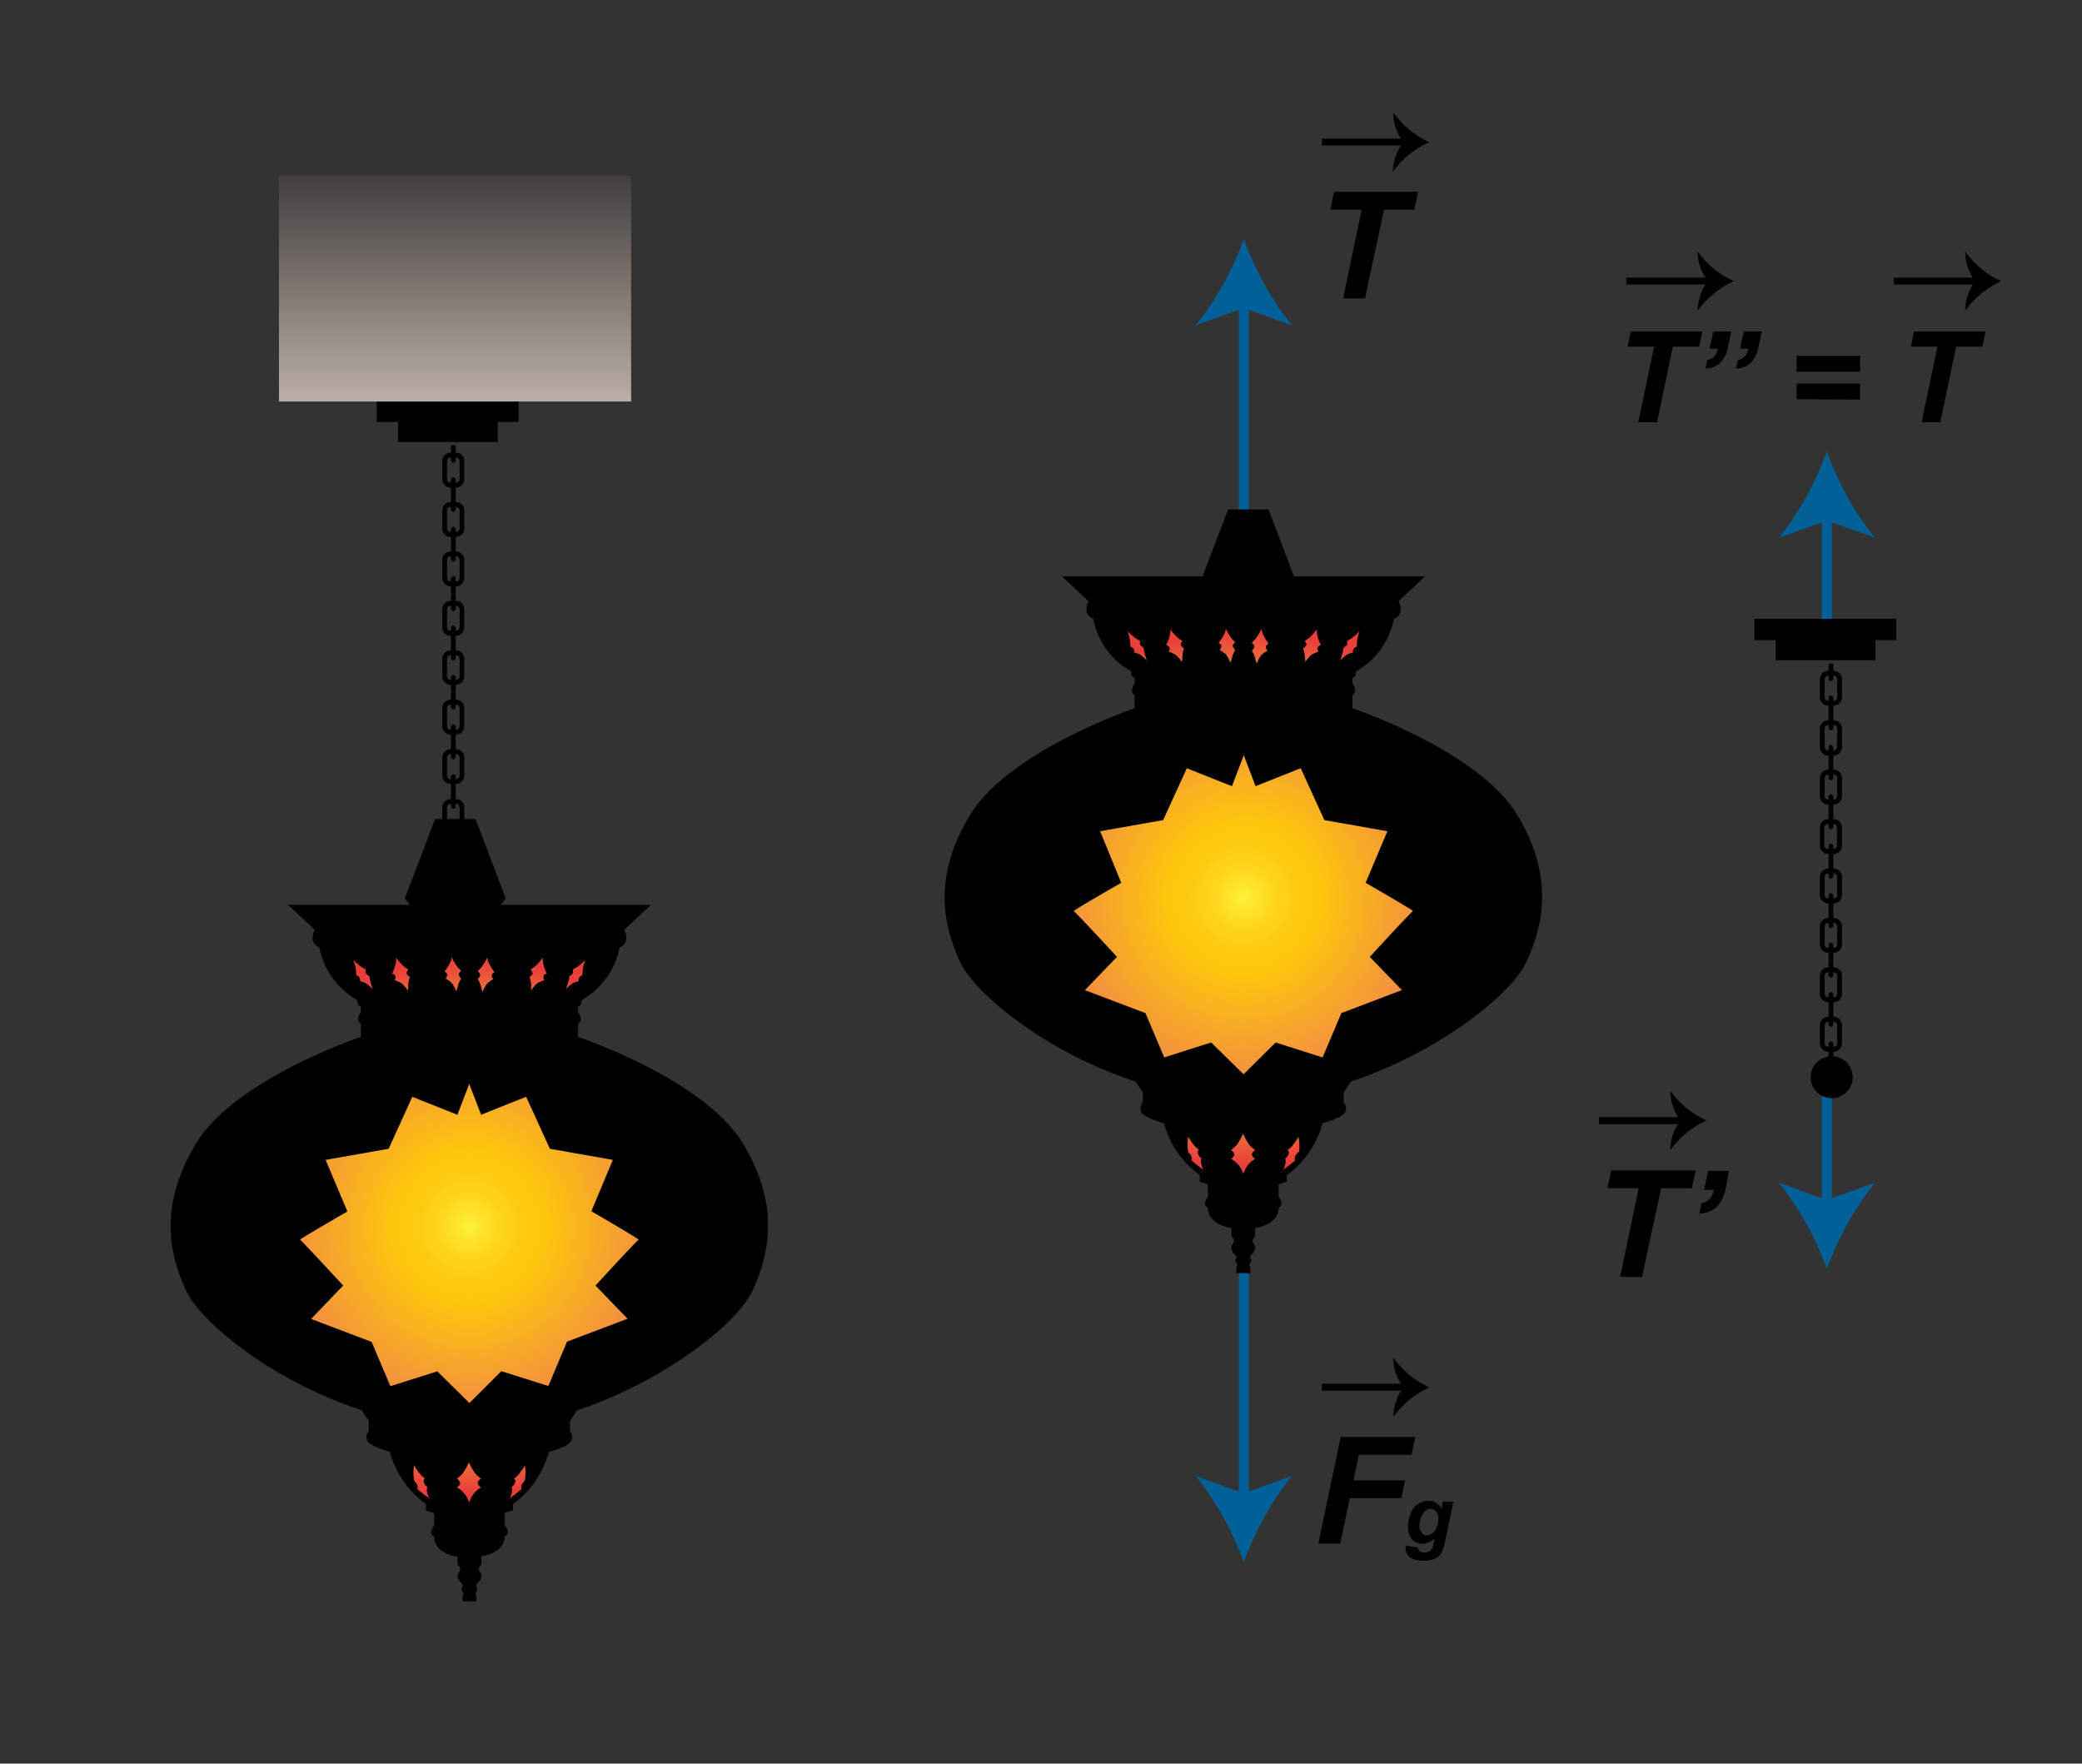 <svg id="Capa_1" data-name="Capa 1" xmlns="http://www.w3.org/2000/svg" xmlns:xlink="http://www.w3.org/1999/xlink" viewBox="0 0 206.28 174.72"><rect x="0" y="0" width="206.28" height="174.72" fill="#333333" stroke="none"/><defs><radialGradient id="radial-gradient" cx="46.51" cy="121.48" r="26.58" gradientUnits="userSpaceOnUse"><stop offset="0" stop-color="#fff33b"/><stop offset="0.04" stop-color="#fee72e"/><stop offset="0.12" stop-color="#fed51b"/><stop offset="0.2" stop-color="#fdca10"/><stop offset="0.28" stop-color="#fdc70c"/><stop offset="0.67" stop-color="#f3903f"/><stop offset="0.89" stop-color="#ed683c"/><stop offset="1" stop-color="#e93e3a"/></radialGradient><radialGradient id="radial-gradient-2" cx="123.22" cy="88.93" r="26.58" xlink:href="#radial-gradient"/><linearGradient id="Degradado_sin_nombre_36" x1="45.08" y1="17.33" x2="45.08" y2="39.83" gradientUnits="userSpaceOnUse"><stop offset="0" stop-color="#bfada1" stop-opacity="0.1"/><stop offset="1" stop-color="#bcaea9"/></linearGradient></defs><line x1="123.23" y1="29.71" x2="123.23" y2="148.74" style="fill:none;stroke:#006098;stroke-miterlimit:10"/><path d="M123.23,23.68a30.31,30.31,0,0,1-4.75,8.55l4.75-1.72L128,32.23A30.34,30.34,0,0,1,123.23,23.68Z" style="fill:#006098"/><path d="M123.23,154.78a30.31,30.31,0,0,0-4.75-8.55l4.75,1.72,4.76-1.72A30.34,30.34,0,0,0,123.23,154.78Z" style="fill:#006098"/><line x1="181" y1="119.68" x2="181" y2="106.24" style="fill:none;stroke:#006098;stroke-miterlimit:10"/><path d="M181,125.72a30.59,30.59,0,0,1,4.76-8.55L181,118.89l-4.75-1.72A30.31,30.31,0,0,1,181,125.72Z" style="fill:#006098"/><line x1="181" y1="50.77" x2="181" y2="61.83" style="fill:none;stroke:#006098;stroke-miterlimit:10"/><path d="M181,44.73a30.18,30.18,0,0,1-4.75,8.55L181,51.56l4.76,1.72A30.2,30.2,0,0,1,181,44.73Z" style="fill:#006098"/><path d="M61.32,110c-4.17-2.82-5.83-10.64-5.19-11.08s3-1.24,3.36-3.59-.86-4.18-5-4.13a51.12,51.12,0,0,0-8,.8,50.91,50.91,0,0,0-8-.8c-4.09,0-5.29,1.77-5,4.13s2.72,3.14,3.36,3.59-1,8.26-5.19,11.08-9.8,9.29-6.41,17,10.25,7.82,11.54,10.38,2.37,6.5,3.33,8.62a5.18,5.18,0,0,0,3,3.14c.9.28,3.3,2.66,3.3,2.66s2.41-2.38,3.31-2.66a5.21,5.21,0,0,0,3-3.14c1-2.12,2-6.06,3.33-8.62s8.14-2.69,11.53-10.38S65.48,112.82,61.32,110Z" style="fill:url(#radial-gradient)"/><path d="M73.63,113.32c-3.86-6.42-16.35-10.59-16.35-10.59v-1.31c.6-.42,0-1.13,0-1.13v-.6c.43-.08.32-.6.32-.6a7.66,7.66,0,0,0,3.79-5.23c1.17-.49.45-1.74.45-1.74l2.65-2.48H28.54l2.65,2.48s-.72,1.25.45,1.74a7.67,7.67,0,0,0,3.78,5.23s-.1.52.33.6v.6s-.6.71,0,1.13v1.31S23.26,106.9,19.4,113.32s-2.44,11.29-1,14.47,8.52,9,17.43,11.92l.7,1.06v1a.84.84,0,0,0-.11,1c.3.55,2.21,1.06,2.21,1.06A9.31,9.31,0,0,0,42.2,149v.66l.81.25v1.25s-.66.71,0,1.07c0,0-.13,1.61,2.33,2V155s.28.27.25.51-.42.48-.19.91.43.46.43.65-.07.2-.09.34.08.24.15.37-.07.23-.07.4v.47H47.2v-.47c0-.17-.13-.26-.06-.4s.17-.24.15-.37-.1-.16-.1-.34.21-.21.44-.65-.15-.66-.19-.91.25-.51.25-.51v-.81c2.46-.42,2.32-2,2.32-2,.67-.36,0-1.07,0-1.07v-1.25l.82-.25V149a9.38,9.38,0,0,0,3.54-5.15s1.91-.51,2.21-1.06a.85.85,0,0,0-.11-1v-1l.7-1.06c8.91-3,16-8.74,17.42-11.92S77.49,119.73,73.63,113.32Zm-17.33-16a3.52,3.52,0,0,0,.11-.61,1.25,1.25,0,0,0,.29-.22c.14-.15.06-.45.06-.45l.41-.23A7.56,7.56,0,0,0,58,95.1a3.89,3.89,0,0,0-.29,1.55.35.35,0,0,0-.31.19.44.44,0,0,0-.06.36,5,5,0,0,0-.56.19,3.67,3.67,0,0,0-.7.61Zm-3.73-1.27s.15-.09.44-.31a6.05,6.05,0,0,0,.8-.89c-.17.5.37,1.62.37,1.62s-.27,0-.33.25a.42.42,0,0,0,.09.38,6.41,6.41,0,0,0-.67.29,3.21,3.21,0,0,0-.65.75s0-.43,0-.71a2.71,2.71,0,0,0-.16-.64.89.89,0,0,0,.29-.27C52.83,96.35,52.57,96.06,52.57,96.06Zm-5.24.17s.13-.13.37-.4a6.31,6.31,0,0,0,.6-1c-.06.52.69,1.5.69,1.5s-.25.09-.27.31a.45.45,0,0,0,.17.36,4.49,4.49,0,0,0-.59.42,3.12,3.12,0,0,0-.49.87s-.12-.41-.19-.68a3,3,0,0,0-.29-.6,1.17,1.17,0,0,0,.23-.32C47.64,96.46,47.33,96.23,47.33,96.23Zm-2.6-1.43a5.63,5.63,0,0,0,.6,1l.36.4s-.31.23-.22.43a1,1,0,0,0,.22.32,2.61,2.61,0,0,0-.28.6c-.07.27-.2.68-.2.68a3,3,0,0,0-.48-.87,5.06,5.06,0,0,0-.6-.42.42.42,0,0,0,.17-.36c0-.22-.27-.31-.27-.31S44.79,95.32,44.73,94.8Zm-5.51.06a5.5,5.5,0,0,0,.8.89c.29.22.44.31.44.31s-.26.29-.14.47a1,1,0,0,0,.29.27,2.41,2.41,0,0,0-.15.64c0,.28-.05.71-.05.71a3.08,3.08,0,0,0-.66-.75,6.41,6.41,0,0,0-.67-.29.42.42,0,0,0,.1-.38c-.06-.22-.33-.25-.33-.25S39.38,95.36,39.22,94.86ZM35.67,97.2a.49.49,0,0,0-.06-.36.36.36,0,0,0-.31-.19A4.08,4.08,0,0,0,35,95.1a6.72,6.72,0,0,0,.85.72l.4.23s-.08.3.07.45a1.06,1.06,0,0,0,.29.22,2.7,2.7,0,0,0,.11.61l.2.67a3.67,3.67,0,0,0-.7-.61A5,5,0,0,0,35.67,97.2Zm6.79,51.19s-.87-.63-1.11-.87a.61.61,0,0,0-.07-.52l-.25-.32a4.4,4.4,0,0,1,0-1.52,5.47,5.47,0,0,0,.7,1,3.19,3.19,0,0,0,.36.3.35.35,0,0,0-.07.45.65.65,0,0,0,.33.39s-.19.28.11,1S42.46,148.39,42.46,148.39Zm4,.41a2.49,2.49,0,0,0-1.19-1.44.74.74,0,0,0,.32-.38c0-.23-.26-.45-.31-.47s.29-.22.56-.54a6.05,6.05,0,0,0,.62-1.1,6.05,6.05,0,0,0,.62,1.1c.27.32.63.53.57.54s-.37.24-.31.47a.74.74,0,0,0,.32.38A2.53,2.53,0,0,0,46.51,148.8ZM52,146.68l-.25.32a.6.6,0,0,0-.08.52c-.24.24-1.1.87-1.1.87s-.3.65,0-.07.11-1,.11-1a.65.65,0,0,0,.33-.39.35.35,0,0,0-.07-.45,2.87,2.87,0,0,0,.35-.3,5.68,5.68,0,0,0,.71-1A4.4,4.4,0,0,1,52,146.68Zm11.28-23.86c-.11,0-4.28,4.54-4.28,4.54l3.18,3.29-6,2.27-1.85,4.39-4.66-1.47L46.51,139l-3.18-3.14-4.65,1.47-1.86-4.39-6-2.27L34,127.36s-4.16-4.51-4.27-4.54,4.69-2.8,4.69-2.8l-2.16-5.11,6.25-1.1,2.34-5.15,4.47,1.78,1.17-3.06,1.18,3.06,4.46-1.78,2.35,5.15,6.24,1.1L58.59,120S63.39,122.78,63.28,122.82Z"/><path d="M48.81,90.69,50.11,89l-3-7.86h-4l-3,7.86,1.48,1.91,0,0A19.48,19.48,0,0,1,48.81,90.69Z"/><path d="M138,77.44c-4.16-2.81-5.83-10.63-5.19-11.08s3-1.23,3.37-3.59-.87-4.18-4.95-4.13a52.36,52.36,0,0,0-8,.8,52.36,52.36,0,0,0-8-.8c-4.08,0-5.28,1.78-5,4.13s2.73,3.14,3.37,3.59-1,8.27-5.19,11.08-9.81,9.29-6.41,17,10.25,7.82,11.53,10.38,2.37,6.51,3.33,8.62a5.19,5.19,0,0,0,3,3.14c.89.29,3.3,2.66,3.3,2.66s2.41-2.37,3.3-2.66a5.19,5.19,0,0,0,3-3.14c1-2.11,2.05-6,3.33-8.62s8.13-2.69,11.53-10.38S142.19,80.26,138,77.44Z" style="fill:url(#radial-gradient-2)"/><path d="M150.34,80.76C146.48,74.35,134,70.17,134,70.17v-1.3c.59-.43,0-1.14,0-1.14v-.59c.42-.09.32-.61.32-.61a7.62,7.62,0,0,0,3.78-5.22c1.18-.49.46-1.74.46-1.74l2.65-2.48h-36l2.65,2.48s-.72,1.25.46,1.74a7.62,7.62,0,0,0,3.78,5.22s-.1.52.32.61v.59s-.59.71,0,1.14v1.3S100,74.35,96.1,80.76s-2.44,11.3-1,14.48,8.51,9,17.43,11.92l.7,1.06v1a.87.87,0,0,0-.12,1c.31.54,2.22,1.06,2.22,1.06a9.31,9.31,0,0,0,3.54,5.14v.66l.81.25v1.25s-.66.72,0,1.08c0,0-.13,1.61,2.33,2v.82s.28.26.24.51-.41.47-.19.91.44.45.44.64-.08.21-.1.34.09.25.16.38-.07.23-.07.4v.47h1.38v-.47c0-.17-.13-.27-.07-.4s.17-.25.16-.38-.1-.15-.1-.34.21-.21.44-.64-.15-.67-.19-.91.24-.51.24-.51v-.82c2.46-.41,2.33-2,2.33-2,.66-.36,0-1.08,0-1.08v-1.25l.81-.25v-.66a9.31,9.31,0,0,0,3.54-5.14s1.91-.52,2.22-1.06a.87.87,0,0,0-.12-1v-1l.7-1.06c8.92-3,16-8.74,17.43-11.92S154.2,87.18,150.34,80.76ZM133,64.78a3.56,3.56,0,0,0,.11-.62,1.38,1.38,0,0,0,.29-.21c.14-.15.06-.45.06-.45s.14-.07.41-.24a7.2,7.2,0,0,0,.84-.72,4,4,0,0,0-.28,1.55.38.38,0,0,0-.31.19.5.5,0,0,0-.07.37,4.18,4.18,0,0,0-.56.18,3.9,3.9,0,0,0-.69.61S132.92,65,133,64.78Zm-3.74-1.27s.16-.1.45-.31a6.34,6.34,0,0,0,.79-.89c-.16.5.37,1.61.37,1.61a.39.39,0,0,0-.32.25.42.42,0,0,0,.09.38,5.32,5.32,0,0,0-.67.3,3,3,0,0,0-.65.74s0-.42-.06-.7a2.41,2.41,0,0,0-.15-.64,1.16,1.16,0,0,0,.29-.28C129.53,63.8,129.27,63.51,129.27,63.51Zm-5.23.16s.13-.12.37-.39a6,6,0,0,0,.59-1c0,.53.7,1.5.7,1.5s-.26.09-.27.32a.44.44,0,0,0,.17.35,5.76,5.76,0,0,0-.6.43,3.28,3.28,0,0,0-.48.86s-.13-.41-.2-.68a2.45,2.45,0,0,0-.28-.59,1.13,1.13,0,0,0,.23-.33C124.35,63.9,124,63.67,124,63.67Zm-2.6-1.43a6,6,0,0,0,.59,1c.24.27.37.39.37.39s-.31.23-.23.43a1.13,1.13,0,0,0,.23.33,2.45,2.45,0,0,0-.28.59c-.07.27-.2.68-.2.68a3.28,3.28,0,0,0-.48-.86,5.76,5.76,0,0,0-.6-.43.44.44,0,0,0,.17-.35c0-.23-.27-.32-.27-.32S121.49,62.77,121.44,62.24Zm-5.51.07a6.34,6.34,0,0,0,.79.89c.29.21.45.31.45.31s-.26.29-.14.46a1.16,1.16,0,0,0,.29.28,2.41,2.41,0,0,0-.15.64c0,.28-.06.7-.06.7a3,3,0,0,0-.65-.74,5.32,5.32,0,0,0-.67-.3.42.42,0,0,0,.09-.38.39.39,0,0,0-.32-.25S116.09,62.81,115.93,62.31Zm-3.55,2.34a.5.5,0,0,0-.07-.37.38.38,0,0,0-.31-.19,4,4,0,0,0-.28-1.55,7.2,7.2,0,0,0,.84.72l.41.24s-.08.3.06.45a1.38,1.38,0,0,0,.29.21,3.56,3.56,0,0,0,.11.62c.09.26.2.66.2.66a3.9,3.9,0,0,0-.69-.61A4.18,4.18,0,0,0,112.38,64.65Zm6.79,51.18a13.17,13.17,0,0,1-1.11-.87.61.61,0,0,0-.07-.52l-.26-.31a4.7,4.7,0,0,1,0-1.52,6.07,6.07,0,0,0,.71,1,3.44,3.44,0,0,0,.36.29.37.37,0,0,0-.07.46.62.62,0,0,0,.32.38s-.18.29.12,1S119.17,115.83,119.17,115.83Zm4,.41a2.49,2.49,0,0,0-1.19-1.43.75.75,0,0,0,.31-.38c.06-.23-.25-.46-.31-.47s.3-.23.57-.54a6,6,0,0,0,.62-1.11,6,6,0,0,0,.62,1.11c.27.31.62.52.57.54s-.37.24-.31.47a.75.75,0,0,0,.31.38A2.49,2.49,0,0,0,123.22,116.24Zm5.49-2.11-.26.31a.61.61,0,0,0-.07.52,13.17,13.17,0,0,1-1.11.87s-.29.65,0-.07.12-1,.12-1a.62.62,0,0,0,.32-.38.37.37,0,0,0-.07-.46,3.44,3.44,0,0,0,.36-.29,6.07,6.07,0,0,0,.71-1A4.7,4.7,0,0,1,128.71,114.13ZM140,90.26c-.12,0-4.28,4.54-4.28,4.54l3.18,3.29-6,2.28-1.86,4.39-4.65-1.48-3.18,3.15L120,103.28l-4.65,1.48-1.86-4.39-6-2.28,3.18-3.29s-4.16-4.5-4.28-4.54,4.7-2.8,4.7-2.8L109,82.35l6.24-1.1,2.35-5.14,4.47,1.78,1.17-3.07,1.17,3.07,4.47-1.78,2.35,5.14,6.24,1.1-2.16,5.11S140.1,90.22,140,90.26Z"/><path d="M127.38,60l1.3-1.67-3-7.86h-4l-3,7.86,1.48,1.91h0A19.86,19.86,0,0,1,127.38,60Z"/><path d="M46,45.69v1.76a.83.83,0,0,1-.82.85h-.54a.84.84,0,0,1-.82-.85V45.69a.84.84,0,0,1,.82-.85h.54A.83.83,0,0,1,46,45.69Zm-.46,0a.36.36,0,0,0-.36-.36h-.54a.35.35,0,0,0-.35.36v1.76a.35.35,0,0,0,.35.36h.54a.36.36,0,0,0,.36-.36Z"/><path d="M45.15,49V47.59a.28.28,0,0,0-.24-.3c-.13,0-.23.14-.23.3V49Z"/><path d="M44.68,44.12v1.43c0,.16.1.3.23.3a.28.28,0,0,0,.24-.3V44.12Z"/><path d="M46,50.59v1.76a.83.83,0,0,1-.82.84h-.54a.83.83,0,0,1-.82-.84V50.59a.84.84,0,0,1,.82-.85h.54A.83.83,0,0,1,46,50.59Zm-.46,0a.37.37,0,0,0-.36-.37h-.54a.36.36,0,0,0-.35.37v1.76a.35.35,0,0,0,.35.36h.54a.36.36,0,0,0,.36-.36Z"/><path d="M45.15,53.91V52.49a.27.27,0,0,0-.24-.3c-.13,0-.23.13-.23.3v1.42Z"/><path d="M44.68,49v1.42c0,.17.1.3.23.3a.27.27,0,0,0,.24-.3V49Z"/><path d="M46,55.48v1.76a.83.83,0,0,1-.82.85h-.54a.84.84,0,0,1-.82-.85V55.48a.83.83,0,0,1,.82-.84h.54A.83.83,0,0,1,46,55.48Zm-.46,0a.36.36,0,0,0-.36-.36h-.54a.35.35,0,0,0-.35.36v1.76a.36.36,0,0,0,.35.37h.54a.37.37,0,0,0,.36-.37Z"/><path d="M45.15,58.81V57.39a.28.28,0,0,0-.24-.31c-.13,0-.23.14-.23.31v1.42Z"/><path d="M44.68,53.91v1.43c0,.16.1.3.23.3a.28.28,0,0,0,.24-.3V53.91Z"/><path d="M46,60.38v1.76a.84.84,0,0,1-.82.85h-.54a.84.84,0,0,1-.82-.85V60.38a.84.84,0,0,1,.82-.85h.54A.83.83,0,0,1,46,60.38Zm-.46,0a.36.36,0,0,0-.36-.36h-.54a.35.35,0,0,0-.35.36v1.76a.35.35,0,0,0,.35.36h.54a.36.36,0,0,0,.36-.36Z"/><path d="M45.15,63.71V62.28a.28.28,0,0,0-.24-.3c-.13,0-.23.14-.23.3v1.43Z"/><path d="M44.68,58.81v1.42c0,.17.1.31.23.31a.28.28,0,0,0,.24-.31V58.81Z"/><path d="M46,65.27V67a.83.83,0,0,1-.82.84h-.54a.83.83,0,0,1-.82-.84V65.27a.83.83,0,0,1,.82-.84h.54A.83.83,0,0,1,46,65.27Zm-.46,0a.36.36,0,0,0-.36-.36h-.54a.35.35,0,0,0-.35.36V67a.36.36,0,0,0,.35.36h.54a.36.36,0,0,0,.36-.36Z"/><path d="M45.15,68.6V67.18a.27.27,0,0,0-.24-.3c-.13,0-.23.13-.23.3V68.6Z"/><path d="M44.68,63.71v1.42c0,.17.1.3.23.3a.27.27,0,0,0,.24-.3V63.71Z"/><path d="M46,70.17v1.76a.83.83,0,0,1-.82.85h-.54a.84.84,0,0,1-.82-.85V70.17a.84.84,0,0,1,.82-.85h.54A.84.84,0,0,1,46,70.17Zm-.46,0a.36.36,0,0,0-.36-.36h-.54a.35.35,0,0,0-.35.36v1.76a.35.35,0,0,0,.35.36h.54a.36.36,0,0,0,.36-.36Z"/><path d="M45.15,73.5V72.08a.28.28,0,0,0-.24-.31c-.13,0-.23.14-.23.31V73.5Z"/><path d="M44.68,68.6V70c0,.16.1.3.23.3a.28.28,0,0,0,.24-.3V68.6Z"/><path d="M46,75.07v1.76a.83.83,0,0,1-.82.84h-.54a.83.83,0,0,1-.82-.84V75.07a.84.84,0,0,1,.82-.85h.54A.83.83,0,0,1,46,75.07Zm-.46,0a.37.37,0,0,0-.36-.37h-.54a.36.36,0,0,0-.35.37v1.76a.35.35,0,0,0,.35.36h.54a.36.36,0,0,0,.36-.36Z"/><path d="M45.15,78.4V77a.28.28,0,0,0-.24-.3c-.13,0-.23.14-.23.3V78.4Z"/><path d="M44.68,73.5v1.42c0,.17.1.31.23.31a.28.28,0,0,0,.24-.31V73.5Z"/><path d="M46,80v1.76a.83.83,0,0,1-.82.85h-.54a.84.84,0,0,1-.82-.85V80a.83.83,0,0,1,.82-.84h.54A.83.83,0,0,1,46,80Zm-.46,0a.36.36,0,0,0-.36-.36h-.54a.35.35,0,0,0-.35.36v1.76a.36.36,0,0,0,.35.37h.54a.37.37,0,0,0,.36-.37Z"/><path d="M45.15,83.29V81.87a.27.27,0,0,0-.24-.3c-.13,0-.23.13-.23.3v1.42Z"/><path d="M44.68,78.4v1.42c0,.17.1.3.23.3a.27.27,0,0,0,.24-.3V78.4Z"/><rect x="39.44" y="41.68" width="9.88" height="2.11"/><rect x="37.33" y="39.69" width="14.06" height="2.11"/><path d="M182.5,67.31v1.76a.83.83,0,0,1-.82.84h-.55a.83.83,0,0,1-.82-.84V67.31a.84.84,0,0,1,.82-.85h.55A.84.84,0,0,1,182.5,67.31Zm-.47,0a.37.37,0,0,0-.35-.37h-.55a.37.37,0,0,0-.35.37v1.76a.36.36,0,0,0,.35.36h.55a.36.36,0,0,0,.35-.36Z"/><path d="M181.64,70.64V69.21a.28.28,0,0,0-.24-.3c-.13,0-.23.14-.23.3v1.43Z"/><path d="M181.17,65.74v1.42c0,.17.1.31.23.31a.28.28,0,0,0,.24-.31V65.74Z"/><path d="M182.5,72.2V74a.84.84,0,0,1-.82.85h-.55a.84.84,0,0,1-.82-.85V72.2a.83.83,0,0,1,.82-.84h.55A.83.83,0,0,1,182.5,72.2Zm-.47,0a.36.36,0,0,0-.35-.36h-.55a.36.36,0,0,0-.35.36V74a.37.37,0,0,0,.35.37h.55A.37.37,0,0,0,182,74Z"/><path d="M181.64,75.53V74.11a.27.27,0,0,0-.24-.3c-.13,0-.23.13-.23.3v1.42Z"/><path d="M181.17,70.64v1.42c0,.17.1.3.23.3a.27.27,0,0,0,.24-.3V70.64Z"/><path d="M182.5,77.1v1.76a.84.84,0,0,1-.82.85h-.55a.84.84,0,0,1-.82-.85V77.1a.84.84,0,0,1,.82-.85h.55A.84.84,0,0,1,182.5,77.1Zm-.47,0a.36.36,0,0,0-.35-.36h-.55a.36.36,0,0,0-.35.36v1.76a.36.36,0,0,0,.35.36h.55a.36.36,0,0,0,.35-.36Z"/><path d="M181.64,80.43V79a.28.28,0,0,0-.24-.3c-.13,0-.23.14-.23.3v1.43Z"/><path d="M181.17,75.53V77c0,.16.1.3.23.3a.28.28,0,0,0,.24-.3V75.53Z"/><path d="M182.5,82v1.76a.83.83,0,0,1-.82.84h-.55a.83.83,0,0,1-.82-.84V82a.84.84,0,0,1,.82-.85h.55A.84.84,0,0,1,182.5,82ZM182,82a.37.37,0,0,0-.35-.37h-.55a.37.37,0,0,0-.35.37v1.76a.36.36,0,0,0,.35.36h.55a.36.36,0,0,0,.35-.36Z"/><path d="M181.64,85.32V83.9a.27.27,0,0,0-.24-.3c-.13,0-.23.13-.23.3v1.42Z"/><path d="M181.17,80.43v1.42c0,.17.1.3.23.3a.27.27,0,0,0,.24-.3V80.43Z"/><path d="M182.5,86.89v1.76a.84.84,0,0,1-.82.85h-.55a.84.84,0,0,1-.82-.85V86.89a.83.83,0,0,1,.82-.84h.55A.83.83,0,0,1,182.5,86.89Zm-.47,0a.36.36,0,0,0-.35-.36h-.55a.36.36,0,0,0-.35.36v1.76a.37.37,0,0,0,.35.37h.55a.37.37,0,0,0,.35-.37Z"/><path d="M181.64,90.22V88.8a.28.28,0,0,0-.24-.31c-.13,0-.23.14-.23.31v1.42Z"/><path d="M181.17,85.32v1.43c0,.16.1.3.23.3a.28.28,0,0,0,.24-.3V85.32Z"/><path d="M182.5,91.79v1.76a.83.83,0,0,1-.82.84h-.55a.83.83,0,0,1-.82-.84V91.79a.84.84,0,0,1,.82-.85h.55A.84.84,0,0,1,182.5,91.79Zm-.47,0a.36.36,0,0,0-.35-.36h-.55a.36.36,0,0,0-.35.36v1.76a.36.36,0,0,0,.35.36h.55a.36.36,0,0,0,.35-.36Z"/><path d="M181.64,95.12V93.69a.28.28,0,0,0-.24-.3c-.13,0-.23.14-.23.3v1.43Z"/><path d="M181.17,90.22v1.42c0,.17.1.31.23.31a.28.28,0,0,0,.24-.31V90.22Z"/><path d="M182.5,96.68v1.77a.83.83,0,0,1-.82.84h-.55a.83.83,0,0,1-.82-.84V96.68a.83.83,0,0,1,.82-.84h.55A.83.83,0,0,1,182.5,96.68Zm-.47,0a.36.36,0,0,0-.35-.36h-.55a.36.36,0,0,0-.35.36v1.77a.36.36,0,0,0,.35.36h.55a.36.36,0,0,0,.35-.36Z"/><path d="M181.64,100V98.59a.27.27,0,0,0-.24-.3c-.13,0-.23.13-.23.3V100Z"/><path d="M181.17,95.12v1.42c0,.17.1.3.23.3a.27.27,0,0,0,.24-.3V95.12Z"/><path d="M182.5,101.58v1.76a.84.84,0,0,1-.82.85h-.55a.84.84,0,0,1-.82-.85v-1.76a.84.84,0,0,1,.82-.85h.55A.84.84,0,0,1,182.5,101.58Zm-.47,0a.36.36,0,0,0-.35-.36h-.55a.36.36,0,0,0-.35.36v1.76a.36.36,0,0,0,.35.36h.55a.36.36,0,0,0,.35-.36Z"/><path d="M181.64,104.91v-1.43a.28.28,0,0,0-.24-.3c-.13,0-.23.14-.23.3v1.43Z"/><path d="M181.17,100v1.43c0,.16.1.3.23.3a.28.28,0,0,0,.24-.3V100Z"/><rect x="175.93" y="63.3" width="9.88" height="2.11"/><rect x="173.82" y="61.31" width="14.06" height="2.11"/><rect x="27.64" y="17.42" width="34.89" height="22.36" style="fill:url(#Degradado_sin_nombre_36)"/><circle cx="181.48" cy="106.72" r="2.08"/><rect x="130.97" y="13.73" width="8.34" height="0.69"/><path d="M139.05,14.08a4.68,4.68,0,0,1-1-2.93,8.79,8.79,0,0,0,3.57,2.93A9.22,9.22,0,0,0,138,17,4.93,4.93,0,0,1,139.05,14.08Z"/><path d="M135.24,29.56h-2.17l1.84-8.79h-3.1l.37-1.77h8.32l-.37,1.77h-3Z"/><rect x="158.42" y="110.68" width="8.34" height="0.69"/><path d="M166.5,111a4.74,4.74,0,0,1-1-2.93,8.79,8.79,0,0,0,3.57,2.93,9.22,9.22,0,0,0-3.57,2.93A4.93,4.93,0,0,1,166.5,111Z"/><path d="M162.69,126.51h-2.17l1.84-8.79h-3.1l.37-1.77H168l-.37,1.77h-3.05Z"/><path d="M169.23,116h2.08L171,117.6a3.7,3.7,0,0,1-.94,2,2.52,2.52,0,0,1-1.69.62l.2-1a1.57,1.57,0,0,0,.8-.42,1.88,1.88,0,0,0,.42-.92h-.95Z"/><rect x="161.13" y="27.5" width="8.34" height="0.69"/><path d="M169.21,27.85a4.7,4.7,0,0,1-1-2.93,8.79,8.79,0,0,0,3.57,2.93,9.19,9.19,0,0,0-3.57,2.92A4.88,4.88,0,0,1,169.21,27.85Z"/><rect x="187.63" y="27.5" width="8.34" height="0.69"/><path d="M195.71,27.85a4.82,4.82,0,0,1-1-2.93,8.79,8.79,0,0,0,3.57,2.93,9.27,9.27,0,0,0-3.57,2.92A4.88,4.88,0,0,1,195.71,27.85Z"/><path d="M164.18,41.84h-1.86l1.57-7.5h-2.64l.32-1.5h7.09l-.31,1.5h-2.61Z"/><path d="M169.75,32.84h1.77l-.29,1.4a3.18,3.18,0,0,1-.81,1.73,2.15,2.15,0,0,1-1.44.53l.17-.82a1.34,1.34,0,0,0,.68-.35,1.66,1.66,0,0,0,.36-.79h-.81Z"/><path d="M172.77,32.84h1.78l-.3,1.4a3.11,3.11,0,0,1-.81,1.73,2.15,2.15,0,0,1-1.44.53l.18-.82a1.34,1.34,0,0,0,.68-.35,1.66,1.66,0,0,0,.36-.79h-.81Z"/><path d="M178,36.83V35.24h6.29v1.59Zm0,2.72V38h6.29v1.59Z"/><path d="M192.24,41.84h-1.85l1.57-7.5h-2.64l.31-1.5h7.1l-.32,1.5h-2.6Z"/><rect x="130.97" y="137.09" width="8.34" height="0.69"/><path d="M139.05,137.44a4.7,4.7,0,0,1-1-2.93,8.79,8.79,0,0,0,3.57,2.93,9.22,9.22,0,0,0-3.57,2.93A4.93,4.93,0,0,1,139.05,137.44Z"/><path d="M130.62,152.92l2.21-10.56h7.39l-.37,1.77h-5.22l-.53,2.53h5.11l-.37,1.77h-5.11l-.94,4.49Z"/><path d="M139.31,153.14l1.19.17a.49.49,0,0,0,.06.27.38.38,0,0,0,.19.16.8.8,0,0,0,.35.07,1,1,0,0,0,.57-.15.76.76,0,0,0,.27-.35,5.22,5.22,0,0,0,.16-.66l0-.2a1.8,1.8,0,0,1-1.2.49,1.32,1.32,0,0,1-1-.43,1.83,1.83,0,0,1-.39-1.26,3.27,3.27,0,0,1,.27-1.34,2,2,0,0,1,.74-.92,1.77,1.77,0,0,1,1-.31,1.35,1.35,0,0,1,.76.22,1.46,1.46,0,0,1,.54.61l.15-.74H144l-.72,3.46a10.33,10.33,0,0,1-.29,1.19,2.33,2.33,0,0,1-.28.57,1.46,1.46,0,0,1-.39.35,1.82,1.82,0,0,1-.57.2,3.08,3.08,0,0,1-.7.07,2.4,2.4,0,0,1-1.33-.3,1.12,1.12,0,0,1-.45-1C139.3,153.26,139.31,153.2,139.31,153.14Zm1.32-2a1.1,1.1,0,0,0,.22.72.69.69,0,0,0,.53.25.88.88,0,0,0,.57-.23,1.4,1.4,0,0,0,.42-.63,2.3,2.3,0,0,0,.15-.79,1,1,0,0,0-.24-.71.71.71,0,0,0-.55-.27.77.77,0,0,0-.55.24,1.67,1.67,0,0,0-.42.73A2.31,2.31,0,0,0,140.63,151.14Z"/></svg>